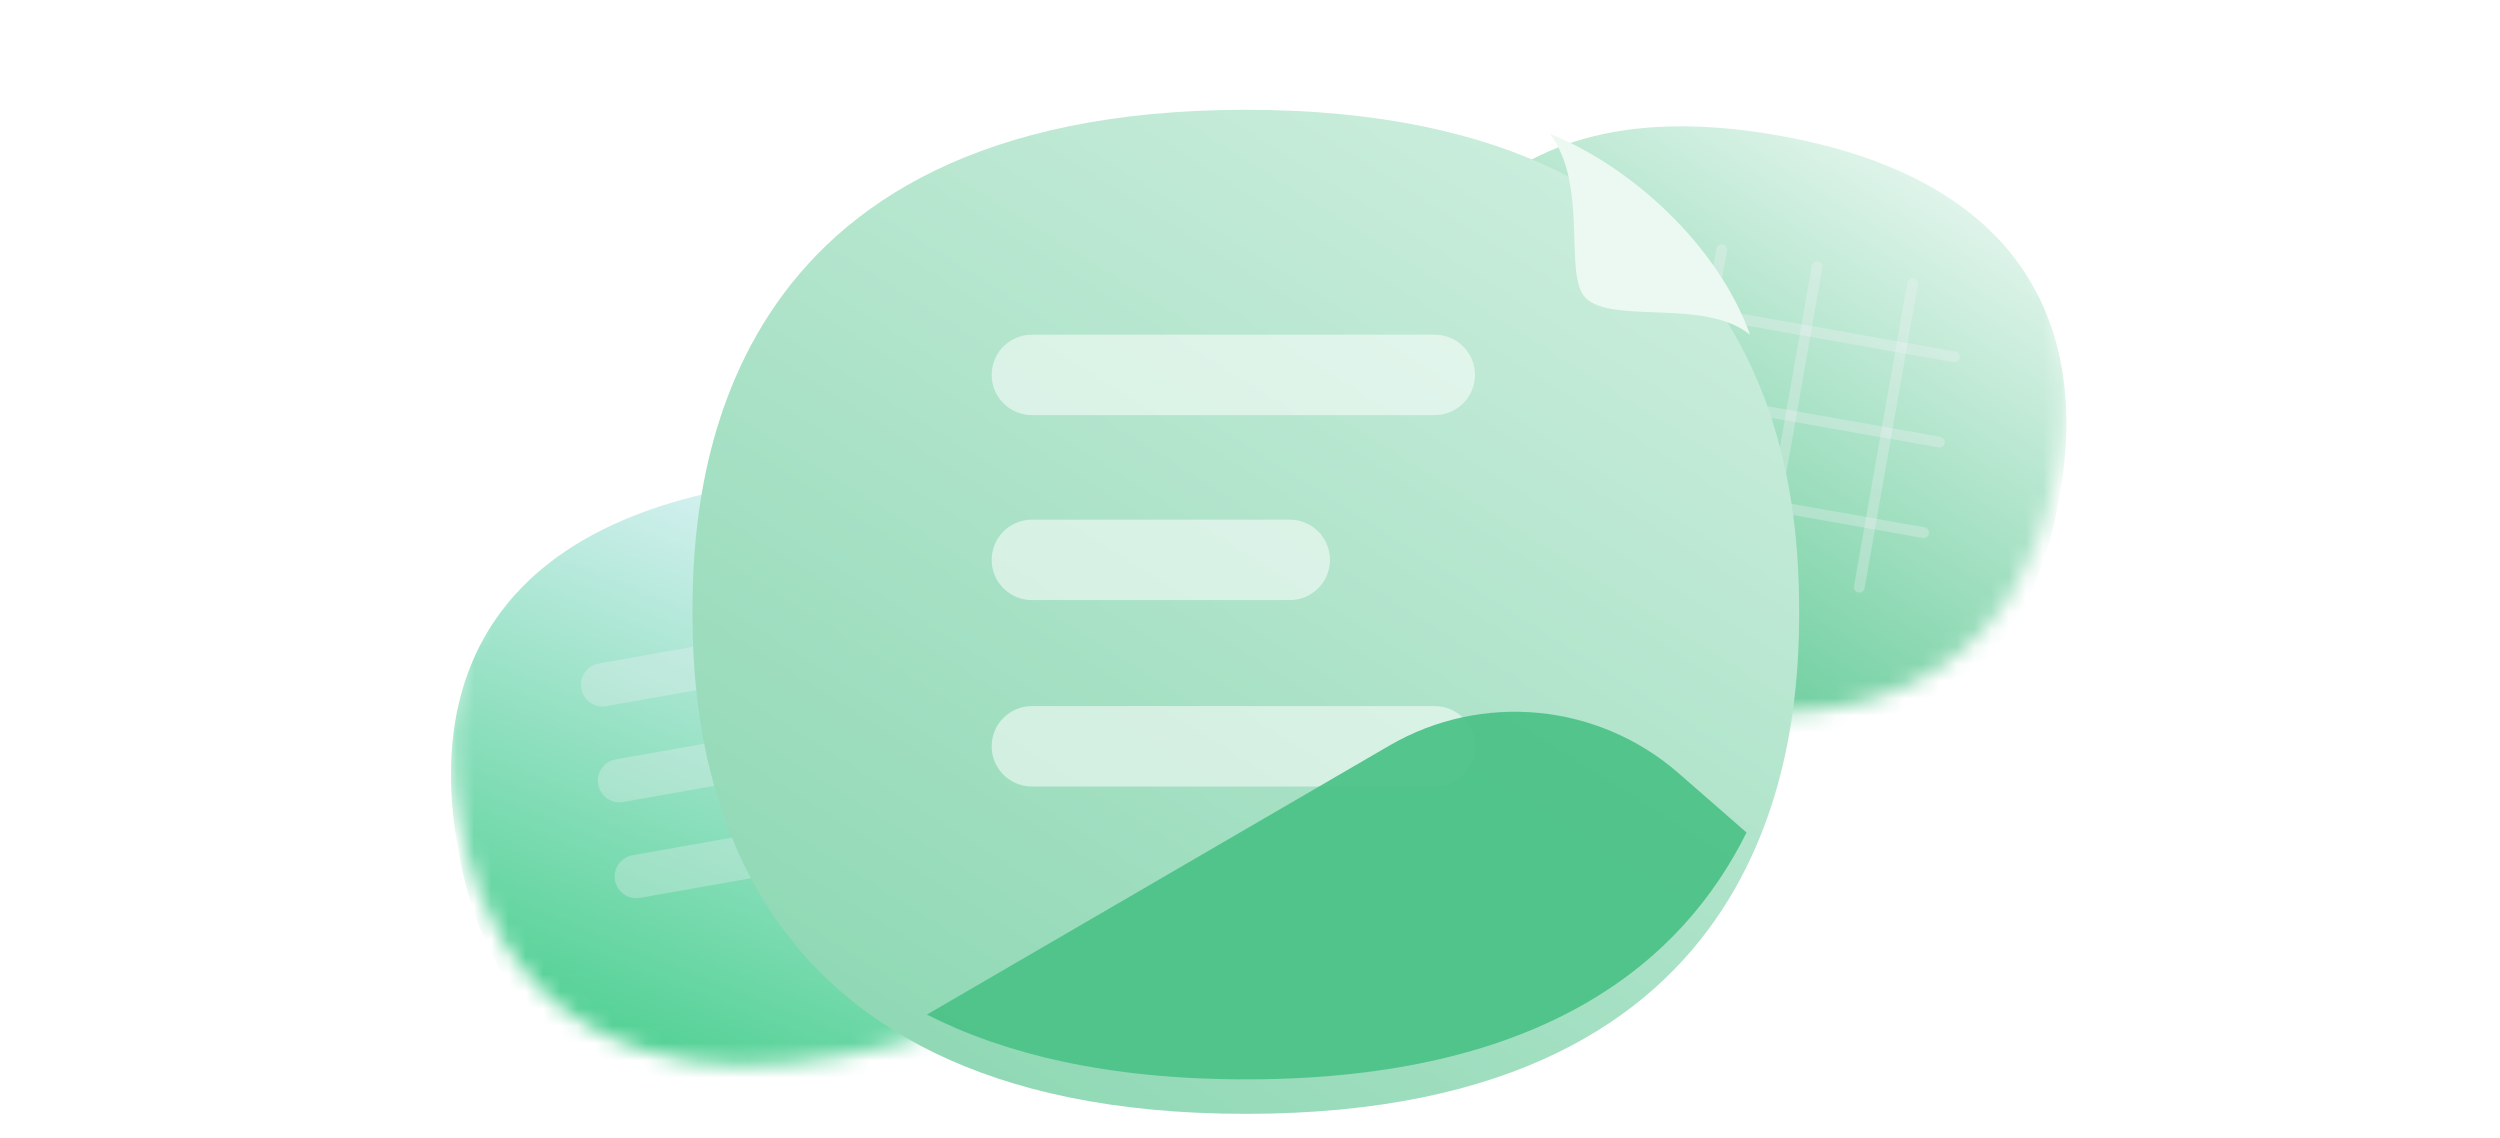 <svg width="145" height="66" viewBox="0 0 145 66" fill="none" xmlns="http://www.w3.org/2000/svg">
<g clip-path="url(#clip0_1933_44653)">
<mask id="mask0_1933_44653" style="mask-type:luminance" maskUnits="userSpaceOnUse" x="-1" y="0" width="146" height="79">
<path d="M144.758 0.485H-0.242V78.132H144.758V0.485Z" fill="white"/>
</mask>
<g mask="url(#mask0_1933_44653)">
<mask id="mask1_1933_44653" style="mask-type:alpha" maskUnits="userSpaceOnUse" x="26" y="25" width="40" height="37">
<path fill-rule="evenodd" clip-rule="evenodd" d="M65.32 40.304C64.552 35.93 61.502 22.939 42.864 26.238C24.225 29.538 25.784 42.793 26.553 47.168C27.321 51.542 30.371 64.533 49.009 61.233C67.647 57.933 66.088 44.678 65.32 40.304Z" fill="url(#paint0_linear_1933_44653)"/>
</mask>
<g mask="url(#mask1_1933_44653)">
<g filter="url(#filter0_ii_1933_44653)">
<path fill-rule="evenodd" clip-rule="evenodd" d="M65.322 40.304C64.554 35.93 61.504 22.939 42.865 26.238C24.227 29.538 25.786 42.793 26.555 47.168C27.323 51.542 30.373 64.533 49.011 61.233C67.649 57.933 66.09 44.678 65.322 40.304Z" fill="url(#paint1_linear_1933_44653)"/>
</g>
<path d="M51.343 35.542L34.729 38.483C34.049 38.604 33.595 39.254 33.715 39.937L33.715 39.937C33.835 40.619 34.483 41.075 35.163 40.955L51.777 38.013C52.456 37.893 52.91 37.242 52.79 36.56C52.67 35.877 52.022 35.422 51.343 35.542Z" fill="#F3F2F7" fill-opacity="0.3"/>
<path d="M46.168 42.192L35.707 44.044C35.028 44.165 34.574 44.815 34.694 45.498L34.694 45.498C34.813 46.18 35.462 46.636 36.141 46.516L46.602 44.664C47.282 44.543 47.735 43.893 47.616 43.21L47.616 43.21C47.496 42.528 46.848 42.072 46.168 42.192Z" fill="#F3F2F7" fill-opacity="0.3"/>
<path d="M50.221 47.208L36.684 49.604C36.004 49.725 35.55 50.376 35.67 51.058L35.67 51.058C35.79 51.74 36.438 52.196 37.118 52.076L50.655 49.679C51.335 49.559 51.789 48.908 51.669 48.225C51.549 47.543 50.901 47.087 50.221 47.208Z" fill="#F3F2F7" fill-opacity="0.3"/>
</g>
<mask id="mask2_1933_44653" style="mask-type:alpha" maskUnits="userSpaceOnUse" x="80" y="5" width="40" height="37">
<path fill-rule="evenodd" clip-rule="evenodd" d="M119.452 26.785C120.221 22.411 121.78 9.156 103.142 5.856C84.504 2.556 81.454 15.547 80.686 19.922C79.917 24.296 78.358 37.551 96.997 40.851C115.634 44.151 118.685 31.16 119.452 26.785Z" fill="url(#paint2_linear_1933_44653)"/>
</mask>
<g mask="url(#mask2_1933_44653)">
<g filter="url(#filter1_ii_1933_44653)">
<path fill-rule="evenodd" clip-rule="evenodd" d="M119.452 26.787C120.221 22.412 121.78 9.157 103.142 5.857C84.504 2.558 81.454 15.549 80.686 19.923C79.917 24.297 78.358 37.552 96.997 40.852C115.634 44.152 118.685 31.161 119.452 26.787Z" fill="url(#paint3_linear_1933_44653)"/>
</g>
<path d="M111.239 16.503C111.269 16.332 111.155 16.169 110.985 16.139C110.815 16.109 110.653 16.223 110.623 16.394L107.531 34.002C107.501 34.172 107.615 34.335 107.785 34.365C107.955 34.395 108.117 34.282 108.147 34.111L111.239 16.503Z" fill="#F3F2F7" fill-opacity="0.3"/>
<path d="M105.7 15.522C105.73 15.351 105.616 15.188 105.446 15.158C105.276 15.128 105.114 15.242 105.084 15.413L101.992 33.021C101.962 33.192 102.076 33.354 102.246 33.384C102.416 33.414 102.578 33.3 102.608 33.13L105.7 15.522Z" fill="#F3F2F7" fill-opacity="0.3"/>
<path d="M100.165 14.542C100.195 14.371 100.081 14.208 99.911 14.178C99.741 14.148 99.579 14.262 99.549 14.433L96.457 32.041C96.427 32.212 96.54 32.374 96.71 32.404C96.88 32.434 97.042 32.32 97.072 32.15L100.165 14.542Z" fill="#F3F2F7" fill-opacity="0.3"/>
<path d="M94.626 13.562C94.656 13.391 94.542 13.228 94.372 13.198C94.202 13.168 94.04 13.282 94.01 13.453L90.918 31.061C90.888 31.232 91.001 31.394 91.171 31.424C91.341 31.454 91.503 31.34 91.533 31.17L94.626 13.562Z" fill="#F3F2F7" fill-opacity="0.3"/>
<path d="M113.411 20.391L89.413 16.142C89.243 16.112 89.081 16.226 89.051 16.397C89.021 16.567 89.135 16.73 89.305 16.76L113.303 21.009C113.473 21.039 113.635 20.925 113.665 20.754C113.695 20.584 113.581 20.421 113.411 20.391Z" fill="#F3F2F7" fill-opacity="0.3"/>
<path d="M112.544 25.334L88.546 21.085C88.376 21.055 88.214 21.169 88.184 21.34C88.154 21.51 88.267 21.673 88.438 21.703L112.435 25.952C112.605 25.982 112.767 25.868 112.797 25.697C112.827 25.527 112.714 25.364 112.544 25.334Z" fill="#F3F2F7" fill-opacity="0.3"/>
<path d="M111.622 30.585L87.624 26.336C87.454 26.306 87.292 26.42 87.262 26.59C87.232 26.761 87.346 26.924 87.516 26.954L111.514 31.203C111.684 31.233 111.846 31.119 111.876 30.948C111.905 30.777 111.792 30.615 111.622 30.585Z" fill="#F3F2F7" fill-opacity="0.3"/>
</g>
<g filter="url(#filter2_ii_1933_44653)">
<path fill-rule="evenodd" clip-rule="evenodd" d="M104.351 33.485C104.351 26.206 103.116 4.368 72.257 4.368C41.398 4.368 40.164 26.206 40.164 33.485C40.164 40.765 41.398 62.603 72.257 62.603C103.116 62.603 104.351 40.765 104.351 33.485Z" fill="url(#paint4_linear_1933_44653)"/>
</g>
<g opacity="0.8" filter="url(#filter3_d_1933_44653)">
</g>
<path d="M59.852 30.14C58.562 30.14 57.516 31.185 57.516 32.473C57.516 33.761 58.562 34.805 59.852 34.805H74.803C76.093 34.805 77.139 33.761 77.139 32.473C77.139 31.185 76.093 30.14 74.803 30.14H59.852Z" fill="white" fill-opacity="0.53"/>
<path d="M59.852 40.953C58.562 40.953 57.516 41.997 57.516 43.285C57.516 44.573 58.562 45.618 59.852 45.618H71.532H83.213C84.503 45.618 85.549 44.573 85.549 43.285C85.549 41.997 84.503 40.953 83.213 40.953H59.852Z" fill="white" fill-opacity="0.53"/>
<path d="M59.852 19.412C58.562 19.412 57.516 20.456 57.516 21.744C57.516 23.032 58.562 24.076 59.852 24.076H71.532H83.213C84.503 24.076 85.549 23.032 85.549 21.744C85.549 20.456 84.503 19.412 83.213 19.412H59.852Z" fill="white" fill-opacity="0.53"/>
</g>
<path fill-rule="evenodd" clip-rule="evenodd" d="M101.298 48.286L97.366 44.853C92.69 40.772 85.947 40.125 80.585 43.243L53.76 58.846C58.27 61.141 64.272 62.603 72.259 62.603C89.669 62.603 97.649 55.652 101.298 48.286Z" fill="#4CC288" fill-opacity="0.93"/>
<path d="M101.5 19.412C99.636 14.201 94.559 9.617 89.9 7.765C92.16 10.755 90.663 15.969 91.96 17.271C93.51 18.828 98.887 17.283 101.5 19.412Z" fill="#ECF9F2"/>
</g>
<defs>
<filter id="filter0_ii_1933_44653" x="25.154" y="23.708" width="42.568" height="39.056" filterUnits="userSpaceOnUse" color-interpolation-filters="sRGB">
<feFlood flood-opacity="0" result="BackgroundImageFix"/>
<feBlend mode="normal" in="SourceGraphic" in2="BackgroundImageFix" result="shape"/>
<feColorMatrix in="SourceAlpha" type="matrix" values="0 0 0 0 0 0 0 0 0 0 0 0 0 0 0 0 0 0 127 0" result="hardAlpha"/>
<feOffset dx="-2" dy="4"/>
<feGaussianBlur stdDeviation="0.5"/>
<feComposite in2="hardAlpha" operator="arithmetic" k2="-1" k3="1"/>
<feColorMatrix type="matrix" values="0 0 0 0 1 0 0 0 0 1 0 0 0 0 1 0 0 0 0.1 0"/>
<feBlend mode="normal" in2="shape" result="effect1_innerShadow_1933_44653"/>
<feColorMatrix in="SourceAlpha" type="matrix" values="0 0 0 0 0 0 0 0 0 0 0 0 0 0 0 0 0 0 127 0" result="hardAlpha"/>
<feOffset dx="2" dy="-2"/>
<feGaussianBlur stdDeviation="2"/>
<feComposite in2="hardAlpha" operator="arithmetic" k2="-1" k3="1"/>
<feColorMatrix type="matrix" values="0 0 0 0 0 0 0 0 0 0 0 0 0 0 0 0 0 0 0.1 0"/>
<feBlend mode="normal" in2="effect1_innerShadow_1933_44653" result="effect2_innerShadow_1933_44653"/>
</filter>
<filter id="filter1_ii_1933_44653" x="78.285" y="3.327" width="42.568" height="39.056" filterUnits="userSpaceOnUse" color-interpolation-filters="sRGB">
<feFlood flood-opacity="0" result="BackgroundImageFix"/>
<feBlend mode="normal" in="SourceGraphic" in2="BackgroundImageFix" result="shape"/>
<feColorMatrix in="SourceAlpha" type="matrix" values="0 0 0 0 0 0 0 0 0 0 0 0 0 0 0 0 0 0 127 0" result="hardAlpha"/>
<feOffset dx="2" dy="4"/>
<feGaussianBlur stdDeviation="0.5"/>
<feComposite in2="hardAlpha" operator="arithmetic" k2="-1" k3="1"/>
<feColorMatrix type="matrix" values="0 0 0 0 1 0 0 0 0 1 0 0 0 0 1 0 0 0 0.1 0"/>
<feBlend mode="normal" in2="shape" result="effect1_innerShadow_1933_44653"/>
<feColorMatrix in="SourceAlpha" type="matrix" values="0 0 0 0 0 0 0 0 0 0 0 0 0 0 0 0 0 0 127 0" result="hardAlpha"/>
<feOffset dx="-2" dy="-2"/>
<feGaussianBlur stdDeviation="2"/>
<feComposite in2="hardAlpha" operator="arithmetic" k2="-1" k3="1"/>
<feColorMatrix type="matrix" values="0 0 0 0 0 0 0 0 0 0 0 0 0 0 0 0 0 0 0.1 0"/>
<feBlend mode="normal" in2="effect1_innerShadow_1933_44653" result="effect2_innerShadow_1933_44653"/>
</filter>
<filter id="filter2_ii_1933_44653" x="39.164" y="2.368" width="67.188" height="61.235" filterUnits="userSpaceOnUse" color-interpolation-filters="sRGB">
<feFlood flood-opacity="0" result="BackgroundImageFix"/>
<feBlend mode="normal" in="SourceGraphic" in2="BackgroundImageFix" result="shape"/>
<feColorMatrix in="SourceAlpha" type="matrix" values="0 0 0 0 0 0 0 0 0 0 0 0 0 0 0 0 0 0 127 0" result="hardAlpha"/>
<feOffset dx="-2" dy="4"/>
<feGaussianBlur stdDeviation="0.5"/>
<feComposite in2="hardAlpha" operator="arithmetic" k2="-1" k3="1"/>
<feColorMatrix type="matrix" values="0 0 0 0 1 0 0 0 0 1 0 0 0 0 1 0 0 0 0.1 0"/>
<feBlend mode="normal" in2="shape" result="effect1_innerShadow_1933_44653"/>
<feColorMatrix in="SourceAlpha" type="matrix" values="0 0 0 0 0 0 0 0 0 0 0 0 0 0 0 0 0 0 127 0" result="hardAlpha"/>
<feOffset dx="2" dy="-2"/>
<feGaussianBlur stdDeviation="2"/>
<feComposite in2="hardAlpha" operator="arithmetic" k2="-1" k3="1"/>
<feColorMatrix type="matrix" values="0 0 0 0 0 0 0 0 0 0 0 0 0 0 0 0 0 0 0.1 0"/>
<feBlend mode="normal" in2="effect1_innerShadow_1933_44653" result="effect2_innerShadow_1933_44653"/>
</filter>
<filter id="filter3_d_1933_44653" x="1.824" y="49.368" width="140.867" height="53.882" filterUnits="userSpaceOnUse" color-interpolation-filters="sRGB">
<feFlood flood-opacity="0" result="BackgroundImageFix"/>
<feColorMatrix in="SourceAlpha" type="matrix" values="0 0 0 0 0 0 0 0 0 0 0 0 0 0 0 0 0 0 127 0" result="hardAlpha"/>
<feOffset dy="4"/>
<feGaussianBlur stdDeviation="12.5"/>
<feColorMatrix type="matrix" values="0 0 0 0 0.02 0 0 0 0 0.11 0 0 0 0 0.29 0 0 0 0.2 0"/>
<feBlend mode="normal" in2="BackgroundImageFix" result="effect1_dropShadow_1933_44653"/>
<feBlend mode="normal" in="SourceGraphic" in2="effect1_dropShadow_1933_44653" result="shape"/>
</filter>
<linearGradient id="paint0_linear_1933_44653" x1="44.99" y1="23.574" x2="51.576" y2="60.779" gradientUnits="userSpaceOnUse">
<stop stop-color="#66A2FA"/>
<stop offset="1" stop-color="#528EE6"/>
</linearGradient>
<linearGradient id="paint1_linear_1933_44653" x1="53.911" y1="26.213" x2="39.72" y2="61.374" gradientUnits="userSpaceOnUse">
<stop stop-color="#E8F5FE"/>
<stop offset="1" stop-color="#4ED091"/>
</linearGradient>
<linearGradient id="paint2_linear_1933_44653" x1="106.048" y1="4.083" x2="99.46" y2="41.287" gradientUnits="userSpaceOnUse">
<stop stop-color="#66A2FA"/>
<stop offset="1" stop-color="#528EE6"/>
</linearGradient>
<linearGradient id="paint3_linear_1933_44653" x1="111.007" y1="7.255" x2="90.545" y2="39.689" gradientUnits="userSpaceOnUse">
<stop stop-color="#E2F5EC"/>
<stop offset="1" stop-color="#58C790"/>
</linearGradient>
<linearGradient id="paint4_linear_1933_44653" x1="90.001" y1="7.482" x2="57.015" y2="59.997" gradientUnits="userSpaceOnUse">
<stop stop-color="#CAEDDC"/>
<stop offset="1" stop-color="#91D9B6"/>
</linearGradient>
<clipPath id="clip0_1933_44653">
<rect width="145" height="66" fill="white"/>
</clipPath>
</defs>
</svg>
